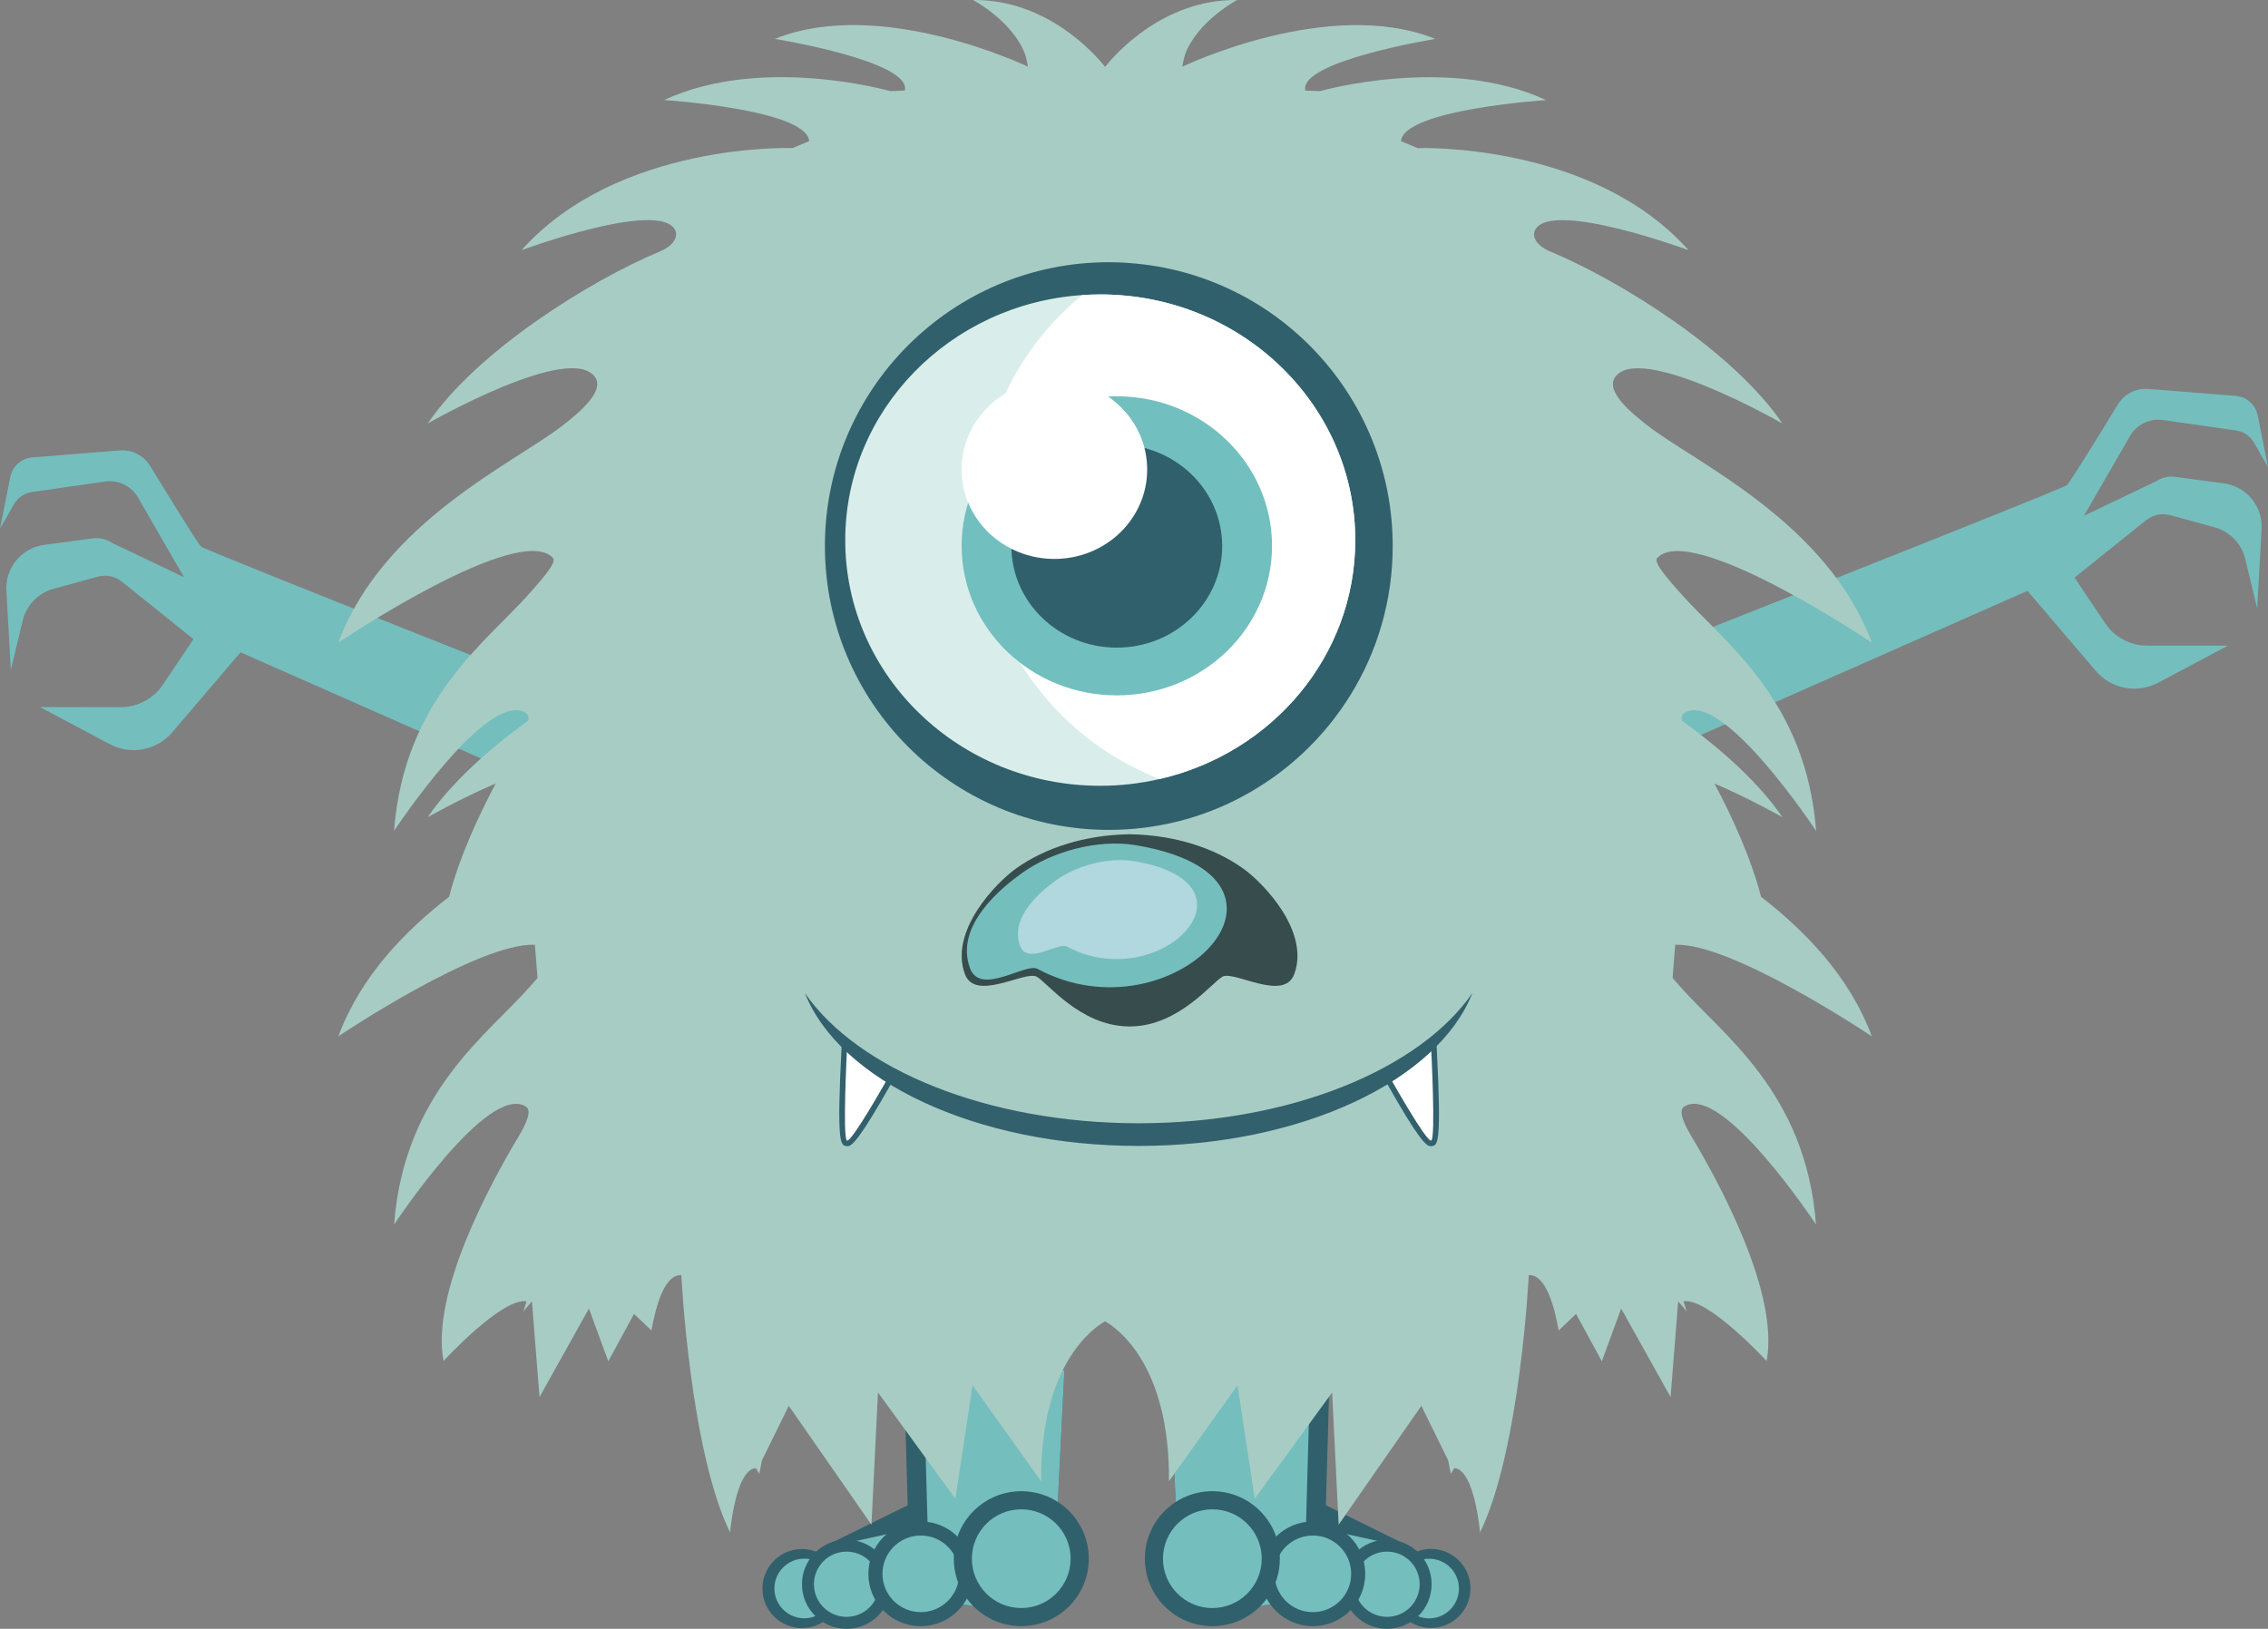 <?xml version="1.0" encoding="utf-8"?>
<!-- Generator: Adobe Illustrator 23.0.0, SVG Export Plug-In . SVG Version: 6.00 Build 0)  -->
<svg version="1.1" id="sky" xmlns="http://www.w3.org/2000/svg" xmlns:xlink="http://www.w3.org/1999/xlink" x="0px" y="0px"
	 viewBox="0 0 520.87 374.15" style="enable-background:new 0 0 520.87 374.15;" xml:space="preserve">
<rect x="0" y="0" width="520.87" height="374.15" fill="#808080" stroke="none"/>
<style type="text/css">
	.st0{fill:#31606D;}
	.st1{fill:#75BEBE;}
	.st2{fill:#A7CCC4;}
	.st3{fill:#D9EEEA;}
	.st4{fill:#FFFFFF;}
	.st5{fill:#72BFBF;}
	.st6{fill:#374C4D;}
	.st7{opacity:0.55;fill:#E0ECF7;}
	.st8{fill:#32606D;}
</style>
<g id="sky_1_">
	<g>
		<g>
			<path class="st0" d="M244.45,314.77l-2.21,44.09c-0.29,5.9-5.16,10.53-11.06,10.53h-2.87c-0.7,0-1.39-0.05-2.08-0.14l-17.31-2.38
				c-1.8-0.25-3.62-0.27-5.42-0.09l-10.68,1.11c-0.49,0.05-0.98,0.03-1.46-0.06c-1.4-2.48-3.47-5.6-4.23-8.1
				c0.36-1.59,1.18-3.06,2.39-4.21c0.58-0.55,1.25-1.02,2.01-1.4l16.93-8.35l-0.96-34.05l35.19,2.91L244.45,314.77z"/>
			<path class="st1" d="M244.45,314.77l-2.21,44.09c-0.29,5.9-5.16,10.53-11.06,10.53h-2.87c-0.7,0-1.39-0.05-2.08-0.14l-17.31-2.38
				c-1.8-0.25-3.62-0.27-5.42-0.09l-10.68,1.11c-0.49,0.05-0.98,0.03-1.46-0.06c-1.4-2.48-3.47-5.6-4.23-8.1
				c0.36-1.59,1.18-3.06,2.39-4.21l23.52-5.16l-0.96-34.06l30.61-1.68L244.45,314.77z"/>
			<path class="st0" d="M193.26,364.9c0,5.01-4.06,9.08-9.08,9.08c-5.01,0-9.08-4.06-9.08-9.08c0-5.01,4.06-9.08,9.08-9.08
				C189.19,355.82,193.26,359.89,193.26,364.9z"/>
			
				<ellipse transform="matrix(0.707 -0.707 0.707 0.707 -203.906 237.524)" class="st1" cx="184.76" cy="364.9" rx="6.85" ry="6.85"/>
			<path class="st0" d="M204.66,363.91c0,5.66-4.58,10.24-10.24,10.24s-10.24-4.58-10.24-10.24c0-5.66,4.58-10.24,10.24-10.24
				S204.66,358.25,204.66,363.91z"/>
			<path class="st1" d="M201.91,363.91c0,4.14-3.35,7.49-7.49,7.49c-4.14,0-7.49-3.35-7.49-7.49c0-4.14,3.35-7.49,7.49-7.49
				C198.56,356.42,201.91,359.77,201.91,363.91z"/>
			<path class="st0" d="M223.49,361.52c0,6.64-5.38,12.03-12.03,12.03c-6.64,0-12.03-5.38-12.03-12.03
				c0-6.64,5.38-12.03,12.03-12.03C218.11,349.5,223.49,354.88,223.49,361.52z"/>
			<path class="st1" d="M220.27,361.52c0,4.86-3.94,8.8-8.8,8.8c-4.86,0-8.8-3.94-8.8-8.8c0-4.86,3.94-8.8,8.8-8.8
				C216.33,352.73,220.27,356.66,220.27,361.52z"/>
			<path class="st0" d="M250.05,358.04c0,8.56-6.94,15.5-15.5,15.5c-8.56,0-15.5-6.94-15.5-15.5c0-8.56,6.94-15.5,15.5-15.5
				C243.11,342.54,250.05,349.48,250.05,358.04z"/>
			<path class="st1" d="M245.88,358.04c0,6.26-5.08,11.34-11.34,11.34c-6.26,0-11.34-5.08-11.34-11.34
				c0-6.26,5.08-11.34,11.34-11.34C240.81,346.71,245.88,351.78,245.88,358.04z"/>
		</g>
		<g>
			<path class="st0" d="M268.52,314.77l2.21,44.09c0.29,5.9,5.16,10.53,11.06,10.53h2.87c0.7,0,1.39-0.05,2.08-0.14l17.31-2.38
				c1.8-0.25,3.62-0.27,5.42-0.09l10.68,1.11c0.49,0.05,0.98,0.03,1.46-0.06c1.4-2.48,3.47-5.6,4.23-8.1
				c-0.36-1.59-1.18-3.06-2.39-4.21c-0.58-0.55-1.25-1.02-2.01-1.4l-16.93-8.35l0.96-34.05l-35.19,2.91L268.52,314.77z"/>
			<path class="st1" d="M268.52,314.77l2.21,44.09c0.29,5.9,5.16,10.53,11.06,10.53h2.87c0.7,0,1.39-0.05,2.08-0.14l17.31-2.38
				c1.8-0.25,3.62-0.27,5.42-0.09l10.68,1.11c0.49,0.05,0.98,0.03,1.46-0.06c1.4-2.48,3.47-5.6,4.23-8.1
				c-0.36-1.59-1.18-3.06-2.39-4.21l-23.52-5.16l0.96-34.06l-30.61-1.68L268.52,314.77z"/>
			
				<ellipse transform="matrix(0.983 -0.182 0.182 0.983 -60.983 66.016)" class="st0" cx="328.79" cy="364.9" rx="9.08" ry="9.08"/>
			<path class="st1" d="M321.36,364.9c0,3.78,3.07,6.85,6.85,6.85c3.78,0,6.85-3.07,6.85-6.85c0-3.78-3.07-6.85-6.85-6.85
				C324.43,358.05,321.36,361.12,321.36,364.9z"/>
			<path class="st0" d="M308.31,363.91c0,5.66,4.58,10.24,10.24,10.24c5.66,0,10.24-4.58,10.24-10.24c0-5.66-4.58-10.24-10.24-10.24
				C312.89,353.67,308.31,358.25,308.31,363.91z"/>
			<path class="st1" d="M311.06,363.91c0,4.14,3.35,7.49,7.49,7.49c4.14,0,7.49-3.35,7.49-7.49c0-4.14-3.35-7.49-7.49-7.49
				C314.41,356.42,311.06,359.77,311.06,363.91z"/>
			<path class="st0" d="M289.48,361.52c0,6.64,5.38,12.03,12.03,12.03c6.64,0,12.03-5.38,12.03-12.03c0-6.64-5.38-12.03-12.03-12.03
				C294.86,349.5,289.48,354.88,289.48,361.52z"/>
			<path class="st1" d="M292.71,361.52c0,4.86,3.94,8.8,8.8,8.8c4.86,0,8.8-3.94,8.8-8.8c0-4.86-3.94-8.8-8.8-8.8
				C296.64,352.73,292.71,356.66,292.71,361.52z"/>
			<path class="st0" d="M262.93,358.04c0,8.56,6.94,15.5,15.5,15.5c8.56,0,15.5-6.94,15.5-15.5c0-8.56-6.94-15.5-15.5-15.5
				C269.87,342.54,262.93,349.48,262.93,358.04z"/>
			<path class="st1" d="M267.09,358.04c0,6.26,5.08,11.34,11.34,11.34c6.26,0,11.34-5.08,11.34-11.34c0-6.26-5.08-11.34-11.34-11.34
				C272.16,346.71,267.09,351.78,267.09,358.04z"/>
		</g>
	</g>
	<path class="st1" d="M55.24,149.84l-15.69,18.39c-3.54,4.15-9.5,5.28-14.32,2.72L9.2,162.43l18.53,0.01c3.88,0,7.51-1.93,9.67-5.15
		l7.03-10.48l-16.42-13.18c-1.57-1.26-3.64-1.69-5.57-1.16l-10.14,2.77c-3.52,0.96-6.24,3.77-7.09,7.32l-2.72,11.33l-1.02-18.25
		c-0.29-5.22,3.49-9.79,8.68-10.48l11.2-1.49c1.49-0.2,3.01,0.15,4.27,0.98l16.65,7.95l-10.56-18.29c-1.54-2.67-4.55-4.13-7.61-3.7
		L7.3,113.03c-1.71,0.25-3.21,1.27-4.07,2.77L0,121.45l2.37-11.89c0.49-2.45,2.55-4.29,5.04-4.49l20.05-1.6
		c2.84-0.23,5.56,1.16,7.04,3.59c3.83,6.27,10.95,17.85,11.71,18.52c1.05,0.91,97.21,38.86,97.21,38.86l11.98,29.63L55.24,149.84z"
		/>
	<path class="st1" d="M465.63,135.72l15.69,18.39c3.54,4.15,9.5,5.28,14.32,2.72l16.03-8.53l-18.53,0.01
		c-3.88,0-7.51-1.93-9.67-5.15l-7.03-10.48l16.42-13.18c1.57-1.26,3.64-1.69,5.57-1.16l10.14,2.77c3.52,0.96,6.24,3.77,7.09,7.32
		l2.72,11.33l1.02-18.25c0.29-5.22-3.49-9.79-8.68-10.48l-11.2-1.49c-1.5-0.2-3.01,0.15-4.27,0.98l-16.65,7.95l10.56-18.29
		c1.54-2.67,4.55-4.13,7.61-3.7l16.81,2.41c1.71,0.25,3.21,1.27,4.07,2.77l3.23,5.66l-2.37-11.89c-0.49-2.45-2.55-4.29-5.04-4.49
		l-20.05-1.6c-2.84-0.23-5.56,1.16-7.04,3.59c-3.83,6.27-10.95,17.85-11.71,18.52c-1.05,0.91-97.21,38.86-97.21,38.86l-11.98,29.63
		L465.63,135.72z"/>
	<g id="hair">
		<path class="st2" d="M429.89,238.06c-5.16-13.82-15.26-24.14-25.44-32.06c-2.34-9-6.71-18.49-10.7-26.02
			c8.3,3.56,15.6,7.74,15.6,7.74c-5.33-7.84-13.89-15.54-23.11-22.2c-0.11-0.8,0.05-1.4,0.57-1.74
			c8.73-5.58,30.28,27.09,30.28,27.09c-2.31-30.51-21.64-43.71-31.37-54.85c-2.27-2.59-6.08-6.78-5.15-7.82
			c7.64-8.42,48.23,18.68,49.33,19.42c-10.36-27.76-40.66-41.39-51.54-49.88c-3.38-2.63-9.65-7.67-7.5-11
			c5.47-8.39,38.49,10.54,38.49,10.54c-11.35-16.7-37.35-32.84-53.22-39.47c-3.69-1.54-4.24-3.73-3.57-4.99
			c3.63-7.04,35.24,4.65,35.24,4.65c-22.21-24.91-62.22-23.45-62.22-23.45l-3.83-1.59c0.59-7.31,33.32-9.44,33.32-9.44
			c-22.46-10.47-51.94-2.05-51.94-2.05l-3.34-0.13c-1.64-6.75,29.85-11.87,29.85-11.87c-24.42-9.85-58.13,6.39-58.13,6.39
			s0.43-2.22,0.65-2.81C274.99,4.83,284.11,0,284.11,0c-17.06-0.16-28.13,12.61-30.31,15.35C251.61,12.61,240.54-0.16,223.48,0
			c0,0,9.12,4.83,11.96,12.51c0.22,0.59,0.65,2.81,0.65,2.81s-33.72-16.24-58.14-6.39c0,0,31.49,5.12,29.85,11.87l-3.34,0.13
			c0,0-29.47-8.42-51.94,2.05c0,0,32.73,2.13,33.32,9.44l-3.83,1.59c0,0-40.01-1.46-62.22,23.45c0,0,31.6-11.69,35.24-4.65
			c0.67,1.26,0.12,3.45-3.57,4.99c-15.87,6.63-41.87,22.77-53.22,39.47c0,0,33.03-18.93,38.49-10.54c2.15,3.33-4.13,8.37-7.5,11
			c-10.88,8.49-41.18,22.12-51.54,49.88c1.11-0.74,41.69-27.85,49.33-19.42c0.93,1.03-2.88,5.22-5.15,7.82
			c-9.73,11.15-29.06,24.35-31.37,54.85c0,0,21.56-32.67,30.28-27.09c0.52,0.33,0.68,0.94,0.57,1.74
			c-9.22,6.67-17.78,14.37-23.11,22.2c0,0,7.3-4.18,15.6-7.74c-3.99,7.54-8.37,17.02-10.7,26.02
			c-10.18,7.92-20.28,18.24-25.44,32.06c0.97-0.65,32.3-21.57,45.15-21.03l0.6,7.62c-0.55,0.64-1.1,1.26-1.57,1.8
			c-9.73,11.15-29.06,24.35-31.37,54.85c0,0,21.56-32.67,30.28-27.09c1.38,0.89,0.2,3.71-1.74,6.95
			c-6.46,10.77-20.14,35.97-17.19,51.47c0,0,13.56-14.71,19.09-13.68c0,0-0.3,0.82-0.75,2.28l1.97-2.28l1.74,21.97l11.35-20.33
			l4.44,12.12l5.92-10.89l3.99,3.81c1.05-5.94,3.1-12.94,6.87-12.71c0,0,1.97,40.23,11.19,59.11c0,0,1.24-14.5,5.92-14.78l0.79,1.31
			l0.61-3.09l6.16-12.53l18.99,27.3l1.5-30.37l17.77,24.41l3.95-26.06l15.75,22.05c-0.23-27.08,12.26-35.39,14.68-36.75
			c2.42,1.35,14.91,9.66,14.68,36.75l15.75-22.05l3.95,26.06l17.77-24.41l1.5,30.37l18.99-27.3l6.16,12.53l0.61,3.09l0.79-1.31
			c4.68,0.28,5.92,14.78,5.92,14.78c9.22-18.88,11.19-59.11,11.19-59.11c3.77-0.23,5.82,6.76,6.87,12.71l3.99-3.81l5.92,10.89
			l4.44-12.12l11.35,20.33l1.74-21.97l1.97,2.28c-0.45-1.46-0.75-2.28-0.75-2.28c5.53-1.03,19.09,13.68,19.09,13.68
			c2.94-15.5-10.74-40.7-17.19-51.47c-1.93-3.23-3.12-6.06-1.74-6.95c8.73-5.58,30.28,27.09,30.28,27.09
			c-2.31-30.51-21.64-43.71-31.37-54.85c-0.47-0.54-1.02-1.16-1.57-1.8l0.6-7.62C397.59,216.49,428.92,237.41,429.89,238.06z"/>
	</g>
	<g>
		<g>
			<g>
				<path class="st0" d="M319.85,125.43c0,25.03-14.12,46.79-34.86,57.71c-9.05,4.8-19.4,7.49-30.34,7.49c-36,0-65.2-29.2-65.2-65.2
					c0-36,29.2-65.2,65.2-65.2c1.68,0,3.33,0.06,4.95,0.21C293.29,62.95,319.85,91.1,319.85,125.43z"/>
				<path class="st3" d="M311.25,124.08c0,26.65-19.16,48.95-44.91,54.86c-4.38,1.02-8.96,1.56-13.67,1.56
					c-32.32,0-58.55-25.24-58.55-56.42c0-29.83,24.01-54.26,54.41-56.3c1.35-0.09,2.76-0.15,4.14-0.15
					C285.02,67.63,311.25,92.9,311.25,124.08z"/>
				<path class="st4" d="M311.25,124.08c0,26.65-19.16,48.95-44.91,54.86c-24.37-9.41-41.64-33.06-41.64-60.79
					c0-20.29,9.26-38.43,23.83-50.36c1.35-0.09,2.76-0.15,4.14-0.15C285.02,67.63,311.25,92.9,311.25,124.08z"/>
				<ellipse class="st5" cx="256.49" cy="125.38" rx="35.64" ry="34.35"/>
				<path class="st0" d="M280.69,125.43c0,12.89-10.84,23.34-24.21,23.34c-13.37,0-24.21-10.45-24.21-23.34
					c0-12.89,10.84-23.34,24.21-23.34C269.85,102.09,280.69,112.54,280.69,125.43z"/>
				<path class="st4" d="M263.46,107.85c0,11.34-9.54,20.54-21.31,20.54c-11.77,0-21.31-9.2-21.31-20.54
					c0-11.34,9.54-20.54,21.31-20.54C253.92,87.31,263.46,96.5,263.46,107.85z"/>
			</g>
			<g>
				<path class="st6" d="M285.51,199.51c-6.76-4.84-15.96-7.68-25.67-7.86v-0.03c-0.14,0-0.28,0.01-0.42,0.02
					c-0.14,0-0.28-0.02-0.42-0.02v0.03c-9.72,0.18-18.92,3.02-25.67,7.86c-4.55,3.25-15.4,14.4-11.72,24.27
					c2.39,6.39,13.76-0.86,16.46,0.56c2.38,1.26,9.94,11.25,20.93,11.43v0.02c0.14,0,0.28-0.01,0.42-0.01
					c0.14,0,0.28,0.02,0.42,0.01v-0.02c10.99-0.19,18.55-10.17,20.93-11.43c2.71-1.42,14.07,5.84,16.46-0.56
					C300.91,213.91,290.06,202.76,285.51,199.51z"/>
				<path class="st1" d="M260.86,194.15c-8.83-1.48-19.34,1.51-26.1,6.36c-4.55,3.25-15.65,12.07-11.97,21.93
					c2.39,6.4,12.77-1.34,15.47,0.11C269.32,239.25,305.49,201.65,260.86,194.15z"/>
				<path class="st7" d="M260.53,197.83c-6.09-1.02-13.34,1.04-17.99,4.38c-3.14,2.24-10.79,8.32-8.25,15.12
					c1.65,4.41,8.81-0.93,10.67,0.07C266.36,228.92,291.3,203,260.53,197.83z"/>
			</g>
			<g>
				<g>
					<path class="st8" d="M318.23,248.34l-0.54-0.96l12.13-9.23l0.13,2.4c1.17,22.26,0.2,22.46-1.02,22.7
						c-0.11,0.02-0.23,0.05-0.35,0.05C327.59,263.3,325.85,261.91,318.23,248.34z"/>
					<path class="st4" d="M328.67,240.61c0,0,1.11,21.16,0,21.39c-1.17,0.24-9.33-14.29-9.33-14.29L328.67,240.61z"/>
				</g>
				<g>
					<path class="st8" d="M194.64,263.3c-0.13,0-0.24-0.02-0.35-0.05c-1.22-0.25-2.18-0.45-1.01-22.7l0.13-2.4l12.12,9.23
						l-0.54,0.96C197.36,261.91,195.61,263.3,194.64,263.3z"/>
					<path class="st4" d="M194.54,240.61c0,0-1.11,21.16,0,21.39c1.17,0.24,9.33-14.29,9.33-14.29L194.54,240.61z"/>
				</g>
				<path class="st8" d="M261.5,258.02c-34.82,0-64.57-12.4-76.65-29.91c7.93,20.1,39.22,35.12,76.65,35.12
					c37.43,0,68.72-15.02,76.65-35.12C326.07,245.63,296.32,258.02,261.5,258.02z"/>
			</g>
		</g>
	</g>
</g>
</svg>
